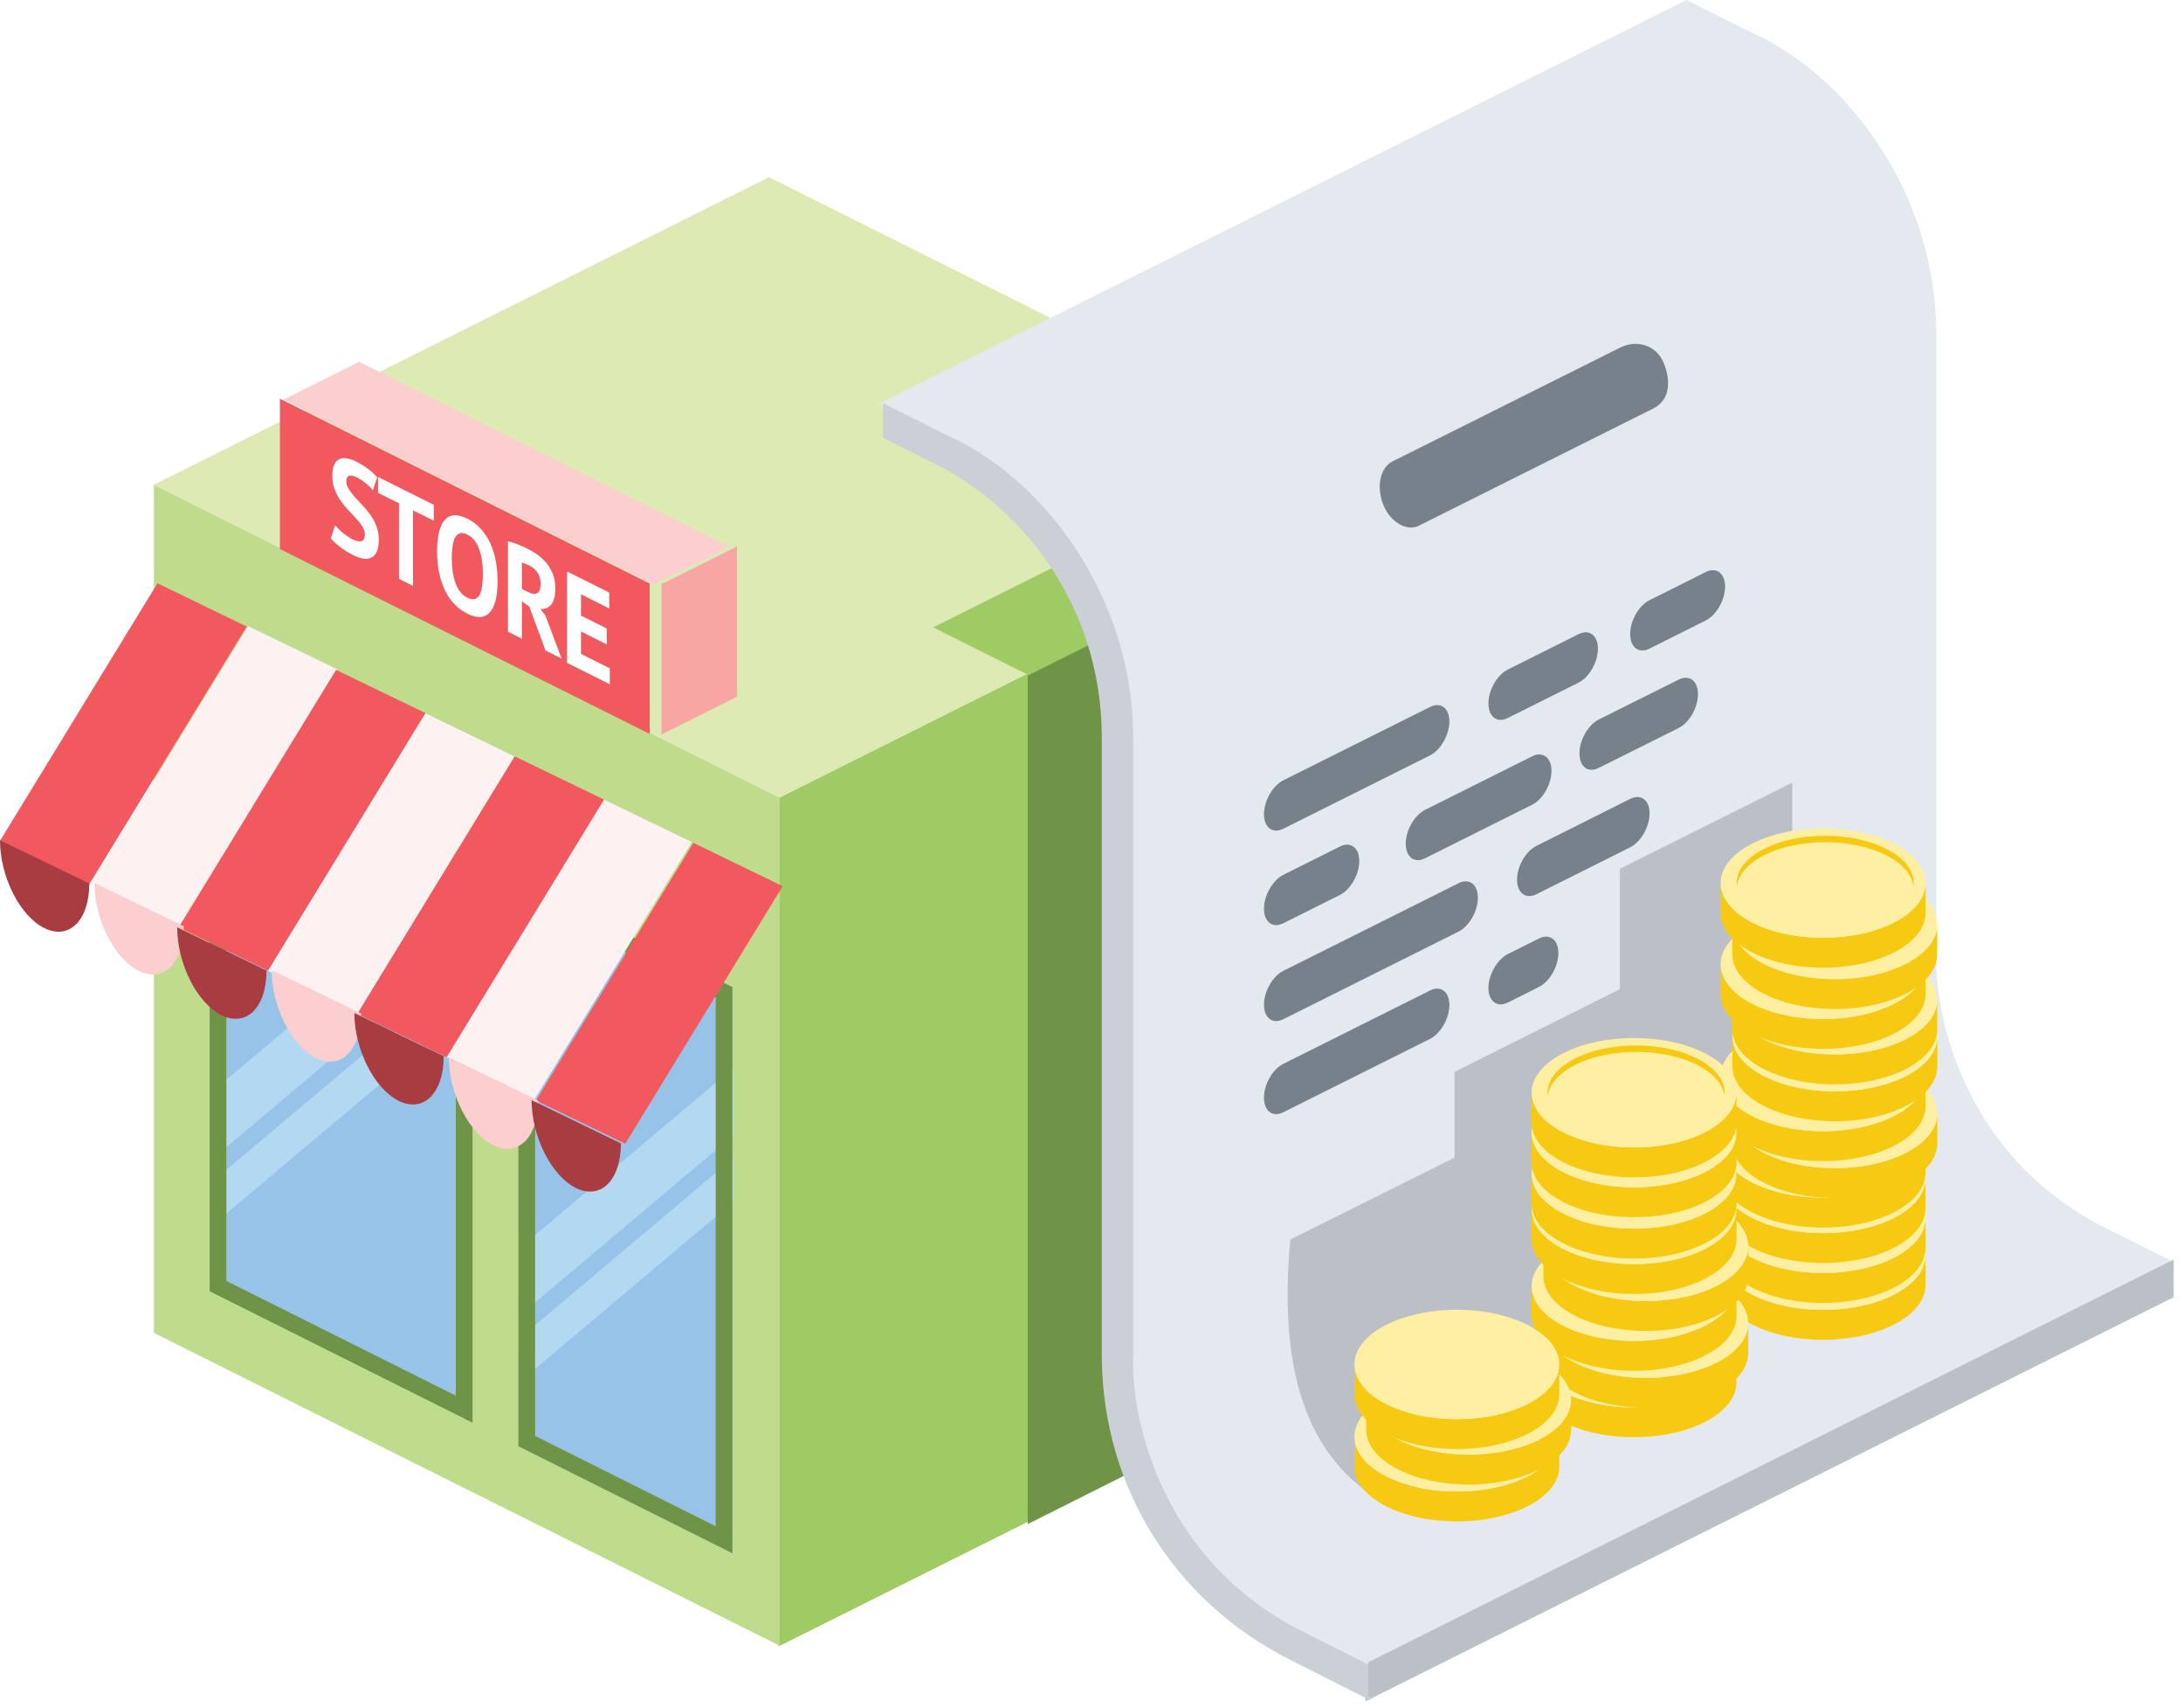 <svg id="eok6bl0qr4dp1" xmlns="http://www.w3.org/2000/svg" xmlns:xlink="http://www.w3.org/1999/xlink" viewBox="0 0 170 133" shape-rendering="geometricPrecision" text-rendering="geometricPrecision"><style><![CDATA[#eok6bl0qr4dp1{pointer-events: all}#eok6bl0qr4dp1 * {animation-play-state: paused !important}#eok6bl0qr4dp1:hover * {animation-play-state: running !important}#eok6bl0qr4dp94_to {animation: eok6bl0qr4dp94_to__to 3000ms linear 1 normal forwards}@keyframes eok6bl0qr4dp94_to__to { 0% {transform: translate(0px,-80px)} 66.667% {transform: translate(-0.92px,-0.142px)} 100% {transform: translate(-0.92px,-0.142px)} }#eok6bl0qr4dp94 {animation: eok6bl0qr4dp94_c_o 3000ms linear 1 normal forwards}@keyframes eok6bl0qr4dp94_c_o { 0% {opacity: 0} 66.667% {opacity: 1} 100% {opacity: 1} }]]></style><path id="eok6bl0qr4dp2" d="M108.551,38.177L108.551,104.252L60.624,128.214L60.624,62.139L108.551,38.177Z" clip-rule="evenodd" fill="rgb(158,203,99)" fill-rule="evenodd" stroke="none" stroke-width="1"/><path id="eok6bl0qr4dp3" d="M60.715,62.082L60.715,128.157L11.983,103.792L11.983,37.717L60.715,62.082Z" clip-rule="evenodd" fill="rgb(190,220,140)" fill-rule="evenodd" stroke="none" stroke-width="1"/><path id="eok6bl0qr4dp4" d="M36.797,66.695L36.797,110.787L16.327,100.553L16.327,56.46L36.797,66.695Z" clip-rule="evenodd" fill="rgb(151,195,232)" fill-rule="evenodd" stroke="none" stroke-width="1"/><path id="eok6bl0qr4dp5" d="M57.035,76.866L57.035,120.958L40.371,112.626L40.371,68.534L57.035,76.866Z" clip-rule="evenodd" fill="rgb(151,195,232)" fill-rule="evenodd" stroke="none" stroke-width="1"/><path id="eok6bl0qr4dp6" d="M37.028,74.755L16.559,92.002L16.559,95.412L37.028,78.157L37.028,74.755ZM37.028,67.73L16.559,84.985L16.559,90.237L37.028,72.981L37.028,67.73Z" clip-rule="evenodd" fill="rgb(179,216,242)" fill-rule="evenodd" stroke="none" stroke-width="1"/><path id="eok6bl0qr4dp7" d="M57.141,90.155L40.477,104.198L40.477,107.608L57.141,93.565L57.141,90.155ZM57.141,83.137L40.477,97.18L40.477,102.432L57.141,88.382L57.141,83.137Z" clip-rule="evenodd" fill="rgb(179,216,242)" fill-rule="evenodd" stroke="none" stroke-width="1"/><path id="eok6bl0qr4dp8" d="M36.797,66.695L36.797,110.787L16.327,100.553L16.327,56.46C23.15,59.872,29.974,63.283,36.797,66.695ZM17.628,99.749L35.496,108.683L35.496,67.499L17.628,58.565L17.628,99.749Z" clip-rule="evenodd" fill="rgb(112,148,71)" fill-rule="evenodd" stroke="none" stroke-width="1"/><path id="eok6bl0qr4dp9" d="M57.035,76.866L57.035,120.958L40.371,112.626L40.371,68.534C45.926,71.311,51.481,74.088,57.035,76.866ZM41.672,111.822L55.735,118.854L55.735,77.669L41.672,70.638L41.672,111.822Z" clip-rule="evenodd" fill="rgb(112,148,71)" fill-rule="evenodd" stroke="none" stroke-width="1"/><path id="eok6bl0qr4dp10" d="M59.885,13.799L108.617,38.164L60.69,62.127L11.959,37.761L59.885,13.799Z" clip-rule="evenodd" fill="rgb(221,234,180)" fill-rule="evenodd" stroke="none" stroke-width="1"/><path id="eok6bl0qr4dp11" d="M27.959,28.173L56.757,42.572L50.877,45.512L22.078,31.113L27.959,28.173Z" clip-rule="evenodd" fill="rgb(251,206,208)" fill-rule="evenodd" stroke="none" stroke-width="1"/><path id="eok6bl0qr4dp12" d="M26.275,52.125L19.318,48.756L7.058,68.813L14.015,72.182L26.275,52.125Z" fill="rgb(254,241,242)" stroke="none" stroke-width="1"/><path id="eok6bl0qr4dp13" d="M40.074,58.91L33.117,55.541L20.857,75.598L27.814,78.967L40.074,58.91Z" fill="rgb(254,241,242)" stroke="none" stroke-width="1"/><path id="eok6bl0qr4dp14" d="M53.872,65.579L46.916,62.21L34.656,82.267L41.612,85.636L53.872,65.579Z" fill="rgb(254,241,242)" stroke="none" stroke-width="1"/><path id="eok6bl0qr4dp15" d="M60.952,69.009L53.996,65.637L41.736,85.694L48.693,89.065L60.952,69.009ZM47.04,62.266L40.084,58.901L27.824,78.957L34.78,82.329L47.04,62.266ZM33.128,55.529L26.172,52.165L13.912,72.221L20.868,75.585L33.128,55.529ZM19.216,48.793L12.26,45.421L0,65.478L6.956,68.849L19.216,48.793Z" clip-rule="evenodd" fill="rgb(241,89,95)" fill-rule="evenodd" stroke="none" stroke-width="1"/><path id="eok6bl0qr4dp16" d="M6.956,68.833C6.944,71.668,5.39,73.213,3.478,72.287C1.559,71.357,0,68.282,0,65.43L6.956,68.799L6.956,68.833Z" clip-rule="evenodd" fill="rgb(169,60,65)" fill-rule="evenodd" stroke="none" stroke-width="1"/><path id="eok6bl0qr4dp17" d="M14.315,72.167C14.303,75.002,12.75,76.547,10.838,75.621C8.918,74.691,7.359,71.627,7.359,68.764L14.315,72.133L14.315,72.167Z" clip-rule="evenodd" fill="rgb(251,206,208)" fill-rule="evenodd" stroke="none" stroke-width="1"/><path id="eok6bl0qr4dp18" d="M20.755,75.617C20.743,78.452,19.189,79.997,17.277,79.07C15.358,78.141,13.799,75.066,13.799,72.214L20.755,75.583L20.755,75.617Z" clip-rule="evenodd" fill="rgb(169,60,65)" fill-rule="evenodd" stroke="none" stroke-width="1"/><path id="eok6bl0qr4dp19" d="M28.114,78.952C28.102,81.787,26.549,83.332,24.637,82.406C22.717,81.476,21.158,78.401,21.158,75.549L28.114,78.918L28.114,78.952Z" clip-rule="evenodd" fill="rgb(251,206,208)" fill-rule="evenodd" stroke="none" stroke-width="1"/><path id="eok6bl0qr4dp20" d="M34.554,82.286C34.541,85.121,32.988,86.666,31.076,85.74C29.157,84.81,27.598,81.735,27.598,78.883L34.554,82.252L34.554,82.286Z" clip-rule="evenodd" fill="rgb(169,60,65)" fill-rule="evenodd" stroke="none" stroke-width="1"/><path id="eok6bl0qr4dp21" d="M41.913,85.736C41.901,88.571,40.347,90.116,38.435,89.19C36.516,88.26,34.957,85.185,34.957,82.333L41.913,85.702L41.913,85.736Z" clip-rule="evenodd" fill="rgb(251,206,208)" fill-rule="evenodd" stroke="none" stroke-width="1"/><path id="eok6bl0qr4dp22" d="M48.352,89.071C48.34,91.906,46.787,93.451,44.875,92.525C42.955,91.595,41.397,88.52,41.397,85.668L48.352,89.037L48.352,89.071Z" clip-rule="evenodd" fill="rgb(169,60,65)" fill-rule="evenodd" stroke="none" stroke-width="1"/><path id="eok6bl0qr4dp23" d="M50.596,45.447L50.596,57.153L21.797,42.754L21.797,31.047L50.596,45.447Z" clip-rule="evenodd" fill="rgb(241,89,95)" fill-rule="evenodd" stroke="none" stroke-width="1"/><path id="eok6bl0qr4dp24" d="M51.516,45.488L51.516,57.194L57.396,54.254L57.396,42.546L51.516,45.488Z" clip-rule="evenodd" fill="rgb(247,166,163)" fill-rule="evenodd" stroke="none" stroke-width="1"/><path id="eok6bl0qr4dp25" d="M28.411,41.623C28.411,41.413,28.343,41.205,28.22,41.004C28.098,40.803,27.948,40.606,27.758,40.406C27.567,40.189,27.363,39.982,27.146,39.751C26.928,39.52,26.724,39.279,26.533,39.009C26.343,38.739,26.193,38.455,26.071,38.132C25.935,37.802,25.88,37.444,25.88,37.042C25.88,36.694,25.921,36.417,26.016,36.22C26.098,35.999,26.234,35.858,26.397,35.765C26.561,35.673,26.765,35.652,26.996,35.698C27.214,35.72,27.472,35.814,27.758,35.957C28.071,36.114,28.384,36.305,28.669,36.518C28.955,36.73,29.186,36.951,29.377,37.168L29.037,38.184C28.914,38.019,28.737,37.843,28.506,37.657C28.275,37.455,28.016,37.29,27.758,37.161C27.499,37.031,27.309,37.006,27.173,37.06C27.037,37.114,26.969,37.255,26.969,37.482C26.969,37.674,27.023,37.875,27.159,38.083C27.282,38.283,27.431,38.481,27.622,38.698C27.812,38.898,28.016,39.122,28.234,39.353C28.452,39.584,28.656,39.826,28.846,40.096C29.037,40.365,29.186,40.65,29.309,40.972C29.431,41.295,29.499,41.643,29.499,42.027C29.499,42.394,29.445,42.698,29.35,42.929C29.254,43.161,29.118,43.32,28.942,43.406C28.765,43.509,28.547,43.54,28.302,43.505C28.044,43.463,27.771,43.361,27.472,43.212C27.064,43.008,26.724,42.786,26.424,42.549C26.112,42.305,25.894,42.091,25.758,41.936L26.098,40.903C26.166,40.989,26.234,41.057,26.329,41.157C26.424,41.257,26.52,41.34,26.642,41.453C26.751,41.543,26.887,41.646,27.009,41.724C27.146,41.827,27.268,41.906,27.418,41.981C27.731,42.137,27.976,42.19,28.152,42.139C28.329,42.088,28.411,41.919,28.411,41.623Z" fill="rgb(255,255,255)" stroke="none" stroke-width="1"/><path id="eok6bl0qr4dp26" d="M33.778,40.55L32.158,39.741L32.158,45.621L31.07,45.077L31.07,39.197L29.438,38.38L29.438,37.142L33.778,39.312L33.778,40.55Z" fill="rgb(255,255,255)" stroke="none" stroke-width="1"/><path id="eok6bl0qr4dp27" d="M34.037,42.911C34.037,41.724,34.241,40.902,34.649,40.478C35.057,40.036,35.629,40.008,36.391,40.389C36.785,40.586,37.139,40.85,37.425,41.167C37.724,41.492,37.969,41.858,38.173,42.292C38.364,42.719,38.513,43.177,38.608,43.678C38.704,44.18,38.744,44.706,38.744,45.264C38.744,46.451,38.54,47.256,38.132,47.697C37.724,48.139,37.139,48.16,36.391,47.786C35.983,47.582,35.642,47.325,35.343,47.001C35.044,46.677,34.799,46.31,34.608,45.884C34.418,45.457,34.268,44.998,34.173,44.496C34.078,43.995,34.037,43.469,34.037,42.911ZM35.18,43.482C35.18,43.831,35.207,44.176,35.248,44.511C35.302,44.834,35.37,45.13,35.466,45.387C35.561,45.662,35.683,45.898,35.846,46.101C35.996,46.298,36.173,46.439,36.391,46.548C36.772,46.738,37.071,46.696,37.289,46.421C37.493,46.139,37.602,45.565,37.602,44.693C37.602,44.344,37.588,44.023,37.534,43.682C37.493,43.365,37.425,43.069,37.33,42.812C37.234,42.538,37.112,42.302,36.949,42.081C36.799,41.884,36.608,41.737,36.391,41.628C36.01,41.437,35.711,41.479,35.493,41.772C35.289,42.071,35.18,42.627,35.18,43.482Z" fill="rgb(255,255,255)" stroke="none" stroke-width="1"/><path id="eok6bl0qr4dp28" d="M39.557,42.146C39.679,42.172,39.815,42.223,39.951,42.256C40.101,42.314,40.237,42.364,40.373,42.415C40.523,42.472,40.659,42.54,40.781,42.584C40.917,42.652,41.04,42.713,41.148,42.768C41.407,42.897,41.665,43.061,41.91,43.236C42.169,43.435,42.386,43.648,42.59,43.89C42.795,44.149,42.944,44.433,43.067,44.739C43.189,45.062,43.244,45.42,43.244,45.822C43.244,46.398,43.135,46.814,42.931,47.079C42.713,47.336,42.427,47.455,42.074,47.418L42.468,47.929L43.733,51.284L42.482,50.658L41.217,47.234L40.645,46.825L40.645,49.74L39.557,49.195L39.557,42.146ZM41.23,44.047C41.121,43.993,41.012,43.938,40.904,43.901C40.795,43.847,40.713,43.824,40.645,43.807L40.645,45.866L41.108,46.097C41.407,46.247,41.652,46.282,41.829,46.196C42.006,46.11,42.101,45.861,42.101,45.459C42.101,45.163,42.033,44.885,41.883,44.636C41.733,44.386,41.516,44.19,41.23,44.047Z" fill="rgb(255,255,255)" stroke="none" stroke-width="1"/><path id="eok6bl0qr4dp29" d="M44.156,44.502L47.449,46.148L47.449,47.386L45.245,46.284L45.245,47.941L47.245,48.941L47.245,50.181L45.245,49.181L45.245,50.925L47.489,52.048L47.489,53.287L44.156,51.62L44.156,44.502Z" fill="rgb(255,255,255)" stroke="none" stroke-width="1"/><path id="eok6bl0qr4dp30" d="M80.19,52.615L72.674,48.857L93.575,38.407L100.717,41.978L80.19,52.615Z" clip-rule="evenodd" fill="rgb(158,203,99)" fill-rule="evenodd" stroke="none" stroke-width="1"/><path id="eok6bl0qr4dp31" d="M80.033,118.686L80.033,52.611L93.493,45.881L93.493,111.931L80.033,118.686Z" clip-rule="evenodd" fill="rgb(112,148,71)" fill-rule="evenodd" stroke="none" stroke-width="1"/><path id="eok6bl0qr4dp32" d="M169.266,98.28L163.986,95.64C152.332,89.78,150.606,77.976,150.788,74.407L150.788,25.964C150.755,15.008,143.849,5.81,136.245,2.457L131.332,0L68.413,31.443L68.462,31.492L73.31,33.916C80.914,37.27,87.819,46.484,87.853,57.44L87.853,105.866C87.687,109.436,89.397,121.256,101.051,127.116L106.33,129.756L169.266,98.28Z" fill="rgb(228,233,239)" stroke="none" stroke-width="1"/><path id="eok6bl0qr4dp33" d="M121.358,74.209C121.358,73.175,120.679,72.669,119.852,73.083L117.427,74.29C116.588,74.715,115.91,75.899,115.91,76.933C115.91,77.979,116.588,78.485,117.427,78.071L119.852,76.853C120.679,76.439,121.358,75.255,121.358,74.209ZM128.46,63.337C128.46,62.303,127.782,61.797,126.954,62.211L119.657,65.866C118.818,66.279,118.14,67.463,118.14,68.498C118.14,69.543,118.818,70.049,119.657,69.635L126.954,65.981C127.782,65.567,128.46,64.383,128.46,63.337ZM132.23,54.051C132.23,53.017,131.552,52.511,130.724,52.925L124.506,56.028C123.667,56.453,123.001,57.625,123.001,58.671C123.001,59.717,123.667,60.222,124.506,59.797L130.724,56.694C131.552,56.281,132.23,55.097,132.23,54.051Z" clip-rule="evenodd" fill="rgb(119,129,139)" fill-rule="evenodd" stroke="none" stroke-width="1"/><path id="eok6bl0qr4dp34" d="M106.331,129.784L169.266,98.316L169.266,101.024L106.331,132.491L106.331,129.784Z" fill="rgb(188,194,200)" stroke="none" stroke-width="1"/><path id="eok6bl0qr4dp35" d="M106.711,129.701L101.44,127.051C89.793,121.198,88.074,109.375,88.249,105.793L88.249,57.367C88.191,46.418,81.289,37.217,73.689,33.868L68.768,31.393L68.768,34.1L72.612,36.023C79.28,39.226,85.774,46.884,85.803,57.396L85.803,105.822C85.919,115.781,91.365,124.605,100.363,129.206L106.711,132.409L106.711,129.701Z" fill="rgb(203,208,214)" stroke="none" stroke-width="1"/><path id="eok6bl0qr4dp36" d="M112.869,56.186C112.869,55.145,112.194,54.638,111.362,55.054L99.939,60.766C99.107,61.182,98.432,62.364,98.432,63.405C98.432,64.445,99.107,64.952,99.939,64.536L111.362,58.825C112.194,58.409,112.869,57.226,112.869,56.186Z" clip-rule="evenodd" fill="rgb(119,129,139)" fill-rule="evenodd" stroke="none" stroke-width="1"/><path id="eok6bl0qr4dp37" d="M129.563,28.274C129.005,26.889,127.488,26.409,126.156,27.075L108.449,35.928C107.456,36.425,107.17,37.937,107.729,39.322C108.287,40.707,109.594,41.387,110.472,40.948L128.744,31.812C130.076,31.146,130.122,29.659,129.563,28.274Z" clip-rule="evenodd" fill="rgb(119,129,139)" fill-rule="evenodd" stroke="none" stroke-width="1"/><path id="eok6bl0qr4dp38" d="M124.437,50.517C124.437,49.477,123.762,48.97,122.929,49.386L117.418,52.142C116.585,52.558,115.91,53.74,115.91,54.781C115.91,55.821,116.585,56.328,117.418,55.912L122.929,53.157C123.762,52.74,124.437,51.558,124.437,50.517Z" clip-rule="evenodd" fill="rgb(119,129,139)" fill-rule="evenodd" stroke="none" stroke-width="1"/><path id="eok6bl0qr4dp39" d="M112.869,78.264C112.869,77.224,112.194,76.716,111.362,77.133L99.939,82.844C99.107,83.26,98.432,84.442,98.432,85.483C98.432,86.523,99.107,87.031,99.939,86.614L111.362,80.903C112.194,80.487,112.869,79.304,112.869,78.264Z" clip-rule="evenodd" fill="rgb(119,129,139)" fill-rule="evenodd" stroke="none" stroke-width="1"/><path id="eok6bl0qr4dp40" d="M134.34,45.681C134.34,44.641,133.665,44.133,132.832,44.55L128.457,46.737C127.625,47.154,126.949,48.336,126.949,49.376C126.949,50.417,127.625,50.924,128.457,50.508L132.832,48.32C133.665,47.904,134.34,46.721,134.34,45.681Z" clip-rule="evenodd" fill="rgb(119,129,139)" fill-rule="evenodd" stroke="none" stroke-width="1"/><path id="eok6bl0qr4dp41" d="M120.821,60.029C120.821,58.989,120.146,58.482,119.314,58.898L110.978,63.066C110.146,63.481,109.471,64.664,109.471,65.705C109.471,66.745,110.146,67.252,110.978,66.836L119.314,62.668C120.146,62.252,120.821,61.07,120.821,60.029Z" clip-rule="evenodd" fill="rgb(119,129,139)" fill-rule="evenodd" stroke="none" stroke-width="1"/><path id="eok6bl0qr4dp42" d="M105.853,67.053C105.853,66.013,105.178,65.506,104.345,65.922L99.94,68.125C99.107,68.541,98.432,69.724,98.432,70.764C98.432,71.805,99.107,72.312,99.94,71.895L104.345,69.693C105.178,69.276,105.853,68.094,105.853,67.053Z" clip-rule="evenodd" fill="rgb(119,129,139)" fill-rule="evenodd" stroke="none" stroke-width="1"/><path id="eok6bl0qr4dp43" d="M115.09,69.91C115.09,68.869,114.414,68.362,113.583,68.778L99.938,75.6C99.108,76.016,98.432,77.198,98.432,78.239C98.432,79.279,99.108,79.786,99.938,79.371L113.583,72.548C114.414,72.133,115.09,70.95,115.09,69.91Z" clip-rule="evenodd" fill="rgb(119,129,139)" fill-rule="evenodd" stroke="none" stroke-width="1"/><path id="eok6bl0qr4dp44" d="M146.308,93.32C145.831,92.624,144.837,92.362,144.091,92.736L134.741,97.41C133.995,97.784,133.776,98.652,134.253,99.347C134.73,100.043,135.723,100.305,136.47,99.931L145.819,95.257C146.566,94.883,146.785,94.016,146.308,93.32Z" clip-rule="evenodd" fill="rgb(86,130,167)" fill-rule="evenodd" stroke="none" stroke-width="1"/><path id="eok6bl0qr4dp45" d="M132.502,100.452C132.025,99.757,131.031,99.495,130.284,99.869L125.543,102.239C124.796,102.613,124.577,103.481,125.054,104.176C125.531,104.872,126.525,105.134,127.271,104.76L132.013,102.389C132.76,102.016,132.979,101.148,132.502,100.452Z" clip-rule="evenodd" fill="rgb(119,129,139)" fill-rule="evenodd" stroke="none" stroke-width="1"/><path id="eok6bl0qr4dp46" d="M108.359,117.326C102.094,114.119,99.475,107.426,100.481,96.53L113.269,90.146L113.269,83.473L126.146,77.029L126.146,67.657L139.572,60.945L139.572,90.325L108.359,117.326Z" clip-rule="evenodd" fill="rgb(187,192,199)" fill-rule="evenodd" stroke="none" stroke-width="1"/><path id="eok6bl0qr4dp47" d="M106.551,129.444L169.266,98.087L169.266,100.785L106.551,132.142L106.551,129.444Z" fill="rgb(187,192,199)" stroke="none" stroke-width="1"/><path id="eok6bl0qr4dp48" d="M133.991,97.746C133.991,97.619,133.991,100.074,133.991,100.074C133.991,102.426,137.567,104.333,141.968,104.333L142.022,104.333C146.399,104.318,149.947,102.416,149.947,100.074C149.947,100.074,149.947,97.619,149.947,97.746C149.947,100.096,146.371,102.005,141.968,102.005C137.567,102.005,133.991,100.096,133.991,97.746Z" clip-rule="evenodd" fill="rgb(246,202,18)" fill-rule="evenodd" stroke="none" stroke-width="1"/><path id="eok6bl0qr4dp49" d="M141.97,102.006C137.564,102.006,133.992,100.099,133.992,97.747C133.992,95.394,137.564,93.487,141.97,93.487C146.376,93.487,149.947,95.394,149.947,97.747C149.947,100.099,146.376,102.006,141.97,102.006Z" fill="rgb(254,239,163)" stroke="none" stroke-width="1"/><path id="eok6bl0qr4dp50" d="M133.986,94.872C133.986,94.744,133.986,97.199,133.986,97.199C133.986,99.551,137.562,101.458,141.963,101.458L142.017,101.458C146.394,101.443,149.942,99.541,149.942,97.199C149.942,97.199,149.942,94.744,149.942,94.872C149.942,97.222,146.366,99.131,141.963,99.131C137.562,99.131,133.986,97.222,133.986,94.872Z" clip-rule="evenodd" fill="rgb(246,202,18)" fill-rule="evenodd" stroke="none" stroke-width="1"/><path id="eok6bl0qr4dp51" d="M141.965,99.132C137.559,99.132,133.987,97.225,133.987,94.872C133.987,92.52,137.559,90.613,141.965,90.613C146.371,90.613,149.942,92.52,149.942,94.872C149.942,97.225,146.371,99.132,141.965,99.132Z" fill="rgb(254,239,163)" stroke="none" stroke-width="1"/><path id="eok6bl0qr4dp52" d="M133.991,91.767C133.991,91.639,133.991,94.094,133.991,94.094C133.991,96.446,137.567,98.353,141.968,98.353L142.022,98.353C146.399,98.338,149.947,96.436,149.947,94.094C149.947,94.094,149.947,91.639,149.947,91.767C149.947,94.117,146.371,96.026,141.968,96.026C137.567,96.026,133.991,94.117,133.991,91.767Z" clip-rule="evenodd" fill="rgb(246,202,18)" fill-rule="evenodd" stroke="none" stroke-width="1"/><path id="eok6bl0qr4dp53" d="M141.97,96.026C137.564,96.026,133.992,94.12,133.992,91.767C133.992,89.415,137.564,87.508,141.97,87.508C146.376,87.508,149.947,89.415,149.947,91.767C149.947,94.12,146.376,96.026,141.97,96.026Z" fill="rgb(254,239,163)" stroke="none" stroke-width="1"/><path id="eok6bl0qr4dp54" d="M133.991,89.008C133.991,88.88,133.991,91.335,133.991,91.335C133.991,93.687,137.567,95.594,141.968,95.594L142.022,95.594C146.399,95.579,149.947,93.677,149.947,91.335C149.947,91.335,149.947,88.88,149.947,89.008C149.947,91.357,146.371,93.267,141.968,93.267C137.567,93.267,133.991,91.357,133.991,89.008Z" clip-rule="evenodd" fill="rgb(246,202,18)" fill-rule="evenodd" stroke="none" stroke-width="1"/><path id="eok6bl0qr4dp55" d="M141.97,93.267C137.564,93.267,133.992,91.36,133.992,89.007C133.992,86.655,137.564,84.748,141.97,84.748C146.376,84.748,149.947,86.655,149.947,89.007C149.947,91.36,146.376,93.267,141.97,93.267Z" fill="rgb(254,239,163)" stroke="none" stroke-width="1"/><path id="eok6bl0qr4dp56" d="M134.911,86.708C134.911,86.58,134.911,89.035,134.911,89.035C134.911,91.387,138.487,93.294,142.888,93.294L142.942,93.294C147.319,93.279,150.867,91.377,150.867,89.035C150.867,89.035,150.867,86.58,150.867,86.708C150.867,89.058,147.291,90.967,142.888,90.967C138.487,90.967,134.911,89.058,134.911,86.708Z" clip-rule="evenodd" fill="rgb(246,202,18)" fill-rule="evenodd" stroke="none" stroke-width="1"/><path id="eok6bl0qr4dp57" d="M142.89,90.967C138.484,90.967,134.912,89.06,134.912,86.708C134.912,84.355,138.484,82.448,142.89,82.448C147.295,82.448,150.867,84.355,150.867,86.708C150.867,89.06,147.295,90.967,142.89,90.967Z" fill="rgb(254,239,163)" stroke="none" stroke-width="1"/><path id="eok6bl0qr4dp58" d="M133.991,83.833C133.991,83.705,133.991,86.16,133.991,86.16C133.991,88.512,137.567,90.419,141.968,90.419L142.022,90.419C146.399,90.404,149.947,88.502,149.947,86.16C149.947,86.16,149.947,83.705,149.947,83.833C149.947,86.183,146.371,88.092,141.968,88.092C137.567,88.092,133.991,86.183,133.991,83.833Z" clip-rule="evenodd" fill="rgb(246,202,18)" fill-rule="evenodd" stroke="none" stroke-width="1"/><path id="eok6bl0qr4dp59" d="M141.97,88.092C137.564,88.092,133.992,86.185,133.992,83.833C133.992,81.481,137.564,79.574,141.97,79.574C146.376,79.574,149.947,81.481,149.947,83.833C149.947,86.185,146.376,88.092,141.97,88.092Z" fill="rgb(254,239,163)" stroke="none" stroke-width="1"/><path id="eok6bl0qr4dp60" d="M134.911,80.728C134.911,80.601,134.911,83.056,134.911,83.056C134.911,85.408,138.487,87.314,142.888,87.314L142.942,87.314C147.319,87.299,150.867,85.398,150.867,83.056C150.867,83.056,150.867,80.601,150.867,80.728C150.867,83.078,147.291,84.987,142.888,84.987C138.487,84.987,134.911,83.078,134.911,80.728Z" clip-rule="evenodd" fill="rgb(246,202,18)" fill-rule="evenodd" stroke="none" stroke-width="1"/><path id="eok6bl0qr4dp61" d="M142.89,84.987C138.484,84.987,134.912,83.081,134.912,80.728C134.912,78.376,138.484,76.469,142.89,76.469C147.295,76.469,150.867,78.376,150.867,80.728C150.867,83.081,147.295,84.987,142.89,84.987Z" fill="rgb(254,239,163)" stroke="none" stroke-width="1"/><path id="eok6bl0qr4dp62" d="M134.906,77.854C134.906,77.726,134.906,80.181,134.906,80.181C134.906,82.533,138.482,84.44,142.883,84.44L142.937,84.44C147.314,84.425,150.862,82.523,150.862,80.181C150.862,80.181,150.862,77.726,150.862,77.854C150.862,80.204,147.286,82.113,142.883,82.113C138.482,82.113,134.906,80.204,134.906,77.854Z" clip-rule="evenodd" fill="rgb(246,202,18)" fill-rule="evenodd" stroke="none" stroke-width="1"/><path id="eok6bl0qr4dp63" d="M142.885,82.113C138.479,82.113,134.907,80.206,134.907,77.854C134.907,75.501,138.479,73.594,142.885,73.594C147.291,73.594,150.862,75.501,150.862,77.854C150.862,80.206,147.291,82.113,142.885,82.113Z" fill="rgb(254,239,163)" stroke="none" stroke-width="1"/><path id="eok6bl0qr4dp64" d="M133.991,75.094C133.991,74.966,133.991,77.421,133.991,77.421C133.991,79.773,137.567,81.68,141.968,81.68L142.022,81.68C146.399,81.665,149.947,79.763,149.947,77.421C149.947,77.421,149.947,74.966,149.947,75.094C149.947,77.443,146.371,79.353,141.968,79.353C137.567,79.353,133.991,77.443,133.991,75.094Z" clip-rule="evenodd" fill="rgb(246,202,18)" fill-rule="evenodd" stroke="none" stroke-width="1"/><path id="eok6bl0qr4dp65" d="M141.97,79.353C137.564,79.353,133.992,77.446,133.992,75.093C133.992,72.741,137.564,70.834,141.97,70.834C146.376,70.834,149.947,72.741,149.947,75.093C149.947,77.446,146.376,79.353,141.97,79.353Z" fill="rgb(254,239,163)" stroke="none" stroke-width="1"/><path id="eok6bl0qr4dp66" d="M134.906,71.989C134.906,71.862,134.906,74.316,134.906,74.316C134.906,76.668,138.482,78.575,142.883,78.575L142.937,78.575C147.314,78.56,150.862,76.659,150.862,74.316C150.862,74.316,150.862,71.862,150.862,71.989C150.862,74.339,147.286,76.248,142.883,76.248C138.482,76.248,134.906,74.339,134.906,71.989Z" clip-rule="evenodd" fill="rgb(246,202,18)" fill-rule="evenodd" stroke="none" stroke-width="1"/><path id="eok6bl0qr4dp67" d="M142.885,76.248C138.479,76.248,134.907,74.341,134.907,71.989C134.907,69.636,138.479,67.73,142.885,67.73C147.291,67.73,150.862,69.636,150.862,71.989C150.862,74.341,147.291,76.248,142.885,76.248Z" fill="rgb(254,239,163)" stroke="none" stroke-width="1"/><path id="eok6bl0qr4dp68" d="M133.991,68.769C133.991,68.642,133.991,71.097,133.991,71.097C133.991,73.449,137.567,75.356,141.968,75.356L142.022,75.356C146.399,75.341,149.947,73.439,149.947,71.097C149.947,71.097,149.947,68.642,149.947,68.769C149.947,71.119,146.371,73.028,141.968,73.028C137.567,73.028,133.991,71.119,133.991,68.769Z" clip-rule="evenodd" fill="rgb(246,202,18)" fill-rule="evenodd" stroke="none" stroke-width="1"/><path id="eok6bl0qr4dp69" d="M141.97,73.028C137.564,73.028,133.992,71.121,133.992,68.769C133.992,66.417,137.564,64.51,141.97,64.51C146.376,64.51,149.947,66.417,149.947,68.769C149.947,71.121,146.376,73.028,141.97,73.028Z" fill="rgb(254,239,163)" stroke="none" stroke-width="1"/><path id="eok6bl0qr4dp70" d="M149.013,69.018C149.023,68.933,149.027,68.847,149.027,68.767C149.027,66.733,145.937,65.085,142.131,65.085C138.325,65.085,135.235,66.733,135.235,68.767C135.235,68.847,135.244,68.933,135.254,69.018C135.494,67.099,138.485,65.587,142.131,65.587C145.781,65.587,148.769,67.099,149.013,69.018Z" clip-rule="evenodd" fill="rgb(246,202,18)" fill-rule="evenodd" stroke="none" stroke-width="1"/><path id="eok6bl0qr4dp71" d="M119.267,105.336C119.267,105.209,119.267,107.663,119.267,107.663C119.267,110.016,122.843,111.922,127.244,111.922L127.298,111.922C131.676,111.907,135.224,110.006,135.224,107.663C135.224,107.663,135.224,105.209,135.224,105.336C135.224,107.686,131.648,109.595,127.244,109.595C122.843,109.595,119.267,107.686,119.267,105.336Z" clip-rule="evenodd" fill="rgb(246,202,18)" fill-rule="evenodd" stroke="none" stroke-width="1"/><path id="eok6bl0qr4dp72" d="M127.246,109.595C122.84,109.595,119.268,107.688,119.268,105.336C119.268,102.984,122.84,101.077,127.246,101.077C131.652,101.077,135.224,102.984,135.224,105.336C135.224,107.688,131.652,109.595,127.246,109.595Z" fill="rgb(254,239,163)" stroke="none" stroke-width="1"/><path id="eok6bl0qr4dp73" d="M120.187,103.036C120.187,102.908,120.187,105.363,120.187,105.363C120.187,107.715,123.763,109.622,128.164,109.622L128.218,109.622C132.596,109.607,136.144,107.705,136.144,105.363C136.144,105.363,136.144,102.908,136.144,103.036C136.144,105.386,132.568,107.295,128.164,107.295C123.763,107.295,120.187,105.386,120.187,103.036Z" clip-rule="evenodd" fill="rgb(246,202,18)" fill-rule="evenodd" stroke="none" stroke-width="1"/><path id="eok6bl0qr4dp74" d="M128.166,107.296C123.76,107.296,120.188,105.389,120.188,103.036C120.188,100.684,123.76,98.777,128.166,98.777C132.572,98.777,136.144,100.684,136.144,103.036C136.144,105.389,132.572,107.296,128.166,107.296Z" fill="rgb(254,239,163)" stroke="none" stroke-width="1"/><path id="eok6bl0qr4dp75" d="M119.272,100.162C119.272,100.034,119.272,102.489,119.272,102.489C119.272,104.841,122.848,106.748,127.249,106.748L127.303,106.748C131.681,106.733,135.229,104.831,135.229,102.489C135.229,102.489,135.229,100.034,135.229,100.162C135.229,102.511,131.652,104.42,127.249,104.42C122.848,104.42,119.272,102.511,119.272,100.162Z" clip-rule="evenodd" fill="rgb(246,202,18)" fill-rule="evenodd" stroke="none" stroke-width="1"/><path id="eok6bl0qr4dp76" d="M127.251,104.421C122.845,104.421,119.273,102.514,119.273,100.161C119.273,97.809,122.845,95.902,127.251,95.902C131.657,95.902,135.229,97.809,135.229,100.161C135.229,102.514,131.657,104.421,127.251,104.421Z" fill="rgb(254,239,163)" stroke="none" stroke-width="1"/><path id="eok6bl0qr4dp77" d="M120.192,97.057C120.192,96.929,120.192,99.384,120.192,99.384C120.192,101.736,123.768,103.643,128.169,103.643L128.223,103.643C132.601,103.628,136.148,101.726,136.148,99.384C136.148,99.384,136.148,96.929,136.148,97.057C136.148,99.407,132.572,101.316,128.169,101.316C123.768,101.316,120.192,99.407,120.192,97.057Z" clip-rule="evenodd" fill="rgb(246,202,18)" fill-rule="evenodd" stroke="none" stroke-width="1"/><path id="eok6bl0qr4dp78" d="M128.171,101.316C123.765,101.316,120.193,99.409,120.193,97.057C120.193,94.704,123.765,92.797,128.171,92.797C132.577,92.797,136.148,94.704,136.148,97.057C136.148,99.409,132.577,101.316,128.171,101.316Z" fill="rgb(254,239,163)" stroke="none" stroke-width="1"/><path id="eok6bl0qr4dp79" d="M119.272,94.182C119.272,94.054,119.272,96.509,119.272,96.509C119.272,98.861,122.848,100.768,127.249,100.768L127.303,100.768C131.681,100.753,135.229,98.851,135.229,96.509C135.229,96.509,135.229,94.054,135.229,94.182C135.229,96.532,131.652,98.441,127.249,98.441C122.848,98.441,119.272,96.532,119.272,94.182Z" clip-rule="evenodd" fill="rgb(246,202,18)" fill-rule="evenodd" stroke="none" stroke-width="1"/><path id="eok6bl0qr4dp80" d="M127.251,98.442C122.845,98.442,119.273,96.535,119.273,94.182C119.273,91.83,122.845,89.923,127.251,89.923C131.657,89.923,135.229,91.83,135.229,94.182C135.229,96.535,131.657,98.442,127.251,98.442Z" fill="rgb(254,239,163)" stroke="none" stroke-width="1"/><path id="eok6bl0qr4dp81" d="M119.272,91.422C119.272,91.295,119.272,93.749,119.272,93.749C119.272,96.102,122.848,98.008,127.249,98.008L127.303,98.008C131.681,97.993,135.229,96.092,135.229,93.749C135.229,93.749,135.229,91.295,135.229,91.422C135.229,93.772,131.652,95.681,127.249,95.681C122.848,95.681,119.272,93.772,119.272,91.422Z" clip-rule="evenodd" fill="rgb(246,202,18)" fill-rule="evenodd" stroke="none" stroke-width="1"/><path id="eok6bl0qr4dp82" d="M127.251,95.681C122.845,95.681,119.273,93.774,119.273,91.422C119.273,89.07,122.845,87.163,127.251,87.163C131.657,87.163,135.229,89.07,135.229,91.422C135.229,93.774,131.657,95.681,127.251,95.681Z" fill="rgb(254,239,163)" stroke="none" stroke-width="1"/><path id="eok6bl0qr4dp83" d="M119.272,88.203C119.272,88.075,119.272,90.53,119.272,90.53C119.272,92.882,122.848,94.789,127.249,94.789L127.303,94.789C131.681,94.774,135.229,92.872,135.229,90.53C135.229,90.53,135.229,88.075,135.229,88.203C135.229,90.553,131.652,92.462,127.249,92.462C122.848,92.462,119.272,90.553,119.272,88.203Z" clip-rule="evenodd" fill="rgb(246,202,18)" fill-rule="evenodd" stroke="none" stroke-width="1"/><path id="eok6bl0qr4dp84" d="M127.251,92.462C122.845,92.462,119.273,90.555,119.273,88.203C119.273,85.85,122.845,83.943,127.251,83.943C131.657,83.943,135.229,85.85,135.229,88.203C135.229,90.555,131.657,92.462,127.251,92.462Z" fill="rgb(254,239,163)" stroke="none" stroke-width="1"/><path id="eok6bl0qr4dp85" d="M119.272,85.098C119.272,84.971,119.272,87.425,119.272,87.425C119.272,89.777,122.848,91.684,127.249,91.684L127.303,91.684C131.681,91.669,135.229,89.767,135.229,87.425C135.229,87.425,135.229,84.971,135.229,85.098C135.229,87.448,131.652,89.357,127.249,89.357C122.848,89.357,119.272,87.448,119.272,85.098Z" clip-rule="evenodd" fill="rgb(246,202,18)" fill-rule="evenodd" stroke="none" stroke-width="1"/><path id="eok6bl0qr4dp86" d="M127.251,89.357C122.845,89.357,119.273,87.45,119.273,85.098C119.273,82.745,122.845,80.838,127.251,80.838C131.657,80.838,135.229,82.745,135.229,85.098C135.229,87.45,131.657,89.357,127.251,89.357Z" fill="rgb(254,239,163)" stroke="none" stroke-width="1"/><path id="eok6bl0qr4dp87" d="M134.29,85.347C134.299,85.261,134.304,85.176,134.304,85.096C134.304,83.061,131.213,81.414,127.407,81.414C123.602,81.414,120.511,83.061,120.511,85.096C120.511,85.176,120.521,85.261,120.53,85.347C120.77,83.428,123.762,81.916,127.407,81.916C131.058,81.916,134.045,83.428,134.29,85.347Z" clip-rule="evenodd" fill="rgb(246,202,18)" fill-rule="evenodd" stroke="none" stroke-width="1"/><path id="eok6bl0qr4dp88" d="M105.473,111.891C105.473,111.763,105.473,114.218,105.473,114.218C105.473,116.57,109.05,118.477,113.45,118.477L113.504,118.477C117.882,118.462,121.43,116.56,121.43,114.218C121.43,114.218,121.43,111.763,121.43,111.891C121.43,114.24,117.854,116.149,113.45,116.149C109.05,116.149,105.473,114.24,105.473,111.891Z" clip-rule="evenodd" fill="rgb(246,202,18)" fill-rule="evenodd" stroke="none" stroke-width="1"/><path id="eok6bl0qr4dp89" d="M113.452,116.15C109.046,116.15,105.475,114.243,105.475,111.89C105.475,109.538,109.046,107.631,113.452,107.631C117.858,107.631,121.43,109.538,121.43,111.89C121.43,114.243,117.858,116.15,113.452,116.15Z" fill="rgb(254,239,163)" stroke="none" stroke-width="1"/><path id="eok6bl0qr4dp90" d="M106.393,109.017C106.393,108.889,106.393,111.344,106.393,111.344C106.393,113.696,109.969,115.603,114.37,115.603L114.424,115.603C118.802,115.588,122.35,113.686,122.35,111.344C122.35,111.344,122.35,108.889,122.35,109.017C122.35,111.366,118.774,113.275,114.37,113.275C109.969,113.275,106.393,111.366,106.393,109.017Z" clip-rule="evenodd" fill="rgb(246,202,18)" fill-rule="evenodd" stroke="none" stroke-width="1"/><path id="eok6bl0qr4dp91" d="M114.372,113.275C109.966,113.275,106.394,111.368,106.394,109.016C106.394,106.663,109.966,104.756,114.372,104.756C118.778,104.756,122.35,106.663,122.35,109.016C122.35,111.368,118.778,113.275,114.372,113.275Z" fill="rgb(254,239,163)" stroke="none" stroke-width="1"/><path id="eok6bl0qr4dp92" d="M105.473,106.256C105.473,106.128,105.473,108.583,105.473,108.583C105.473,110.935,109.05,112.842,113.45,112.842L113.504,112.842C117.882,112.827,121.43,110.925,121.43,108.583C121.43,108.583,121.43,106.128,121.43,106.256C121.43,108.605,117.854,110.515,113.45,110.515C109.05,110.515,105.473,108.605,105.473,106.256Z" clip-rule="evenodd" fill="rgb(246,202,18)" fill-rule="evenodd" stroke="none" stroke-width="1"/><path id="eok6bl0qr4dp93" d="M113.452,110.515C109.046,110.515,105.475,108.608,105.475,106.256C105.475,103.904,109.046,101.997,113.452,101.997C117.858,101.997,121.43,103.904,121.43,106.256C121.43,108.608,117.858,110.515,113.452,110.515Z" fill="rgb(254,239,163)" stroke="none" stroke-width="1"/><g id="eok6bl0qr4dp94_to" transform="translate(0,-80)"><g id="eok6bl0qr4dp94" transform="translate(0,0)" opacity="0"><path id="eok6bl0qr4dp95" d="M113.452,104.191C109.046,104.191,105.475,102.284,105.475,99.931C105.475,97.579,109.046,95.672,113.452,95.672C117.858,95.672,121.43,97.579,121.43,99.931C121.43,102.284,117.858,104.191,113.452,104.191Z" fill="rgb(254,239,163)" stroke="none" stroke-width="1"/><path id="eok6bl0qr4dp96" d="M106.393,103.151C106.393,103.024,106.393,105.478,106.393,105.478C106.393,107.831,109.969,109.737,114.37,109.737L114.424,109.737C118.802,109.722,122.35,107.821,122.35,105.478C122.35,105.478,122.35,103.024,122.35,103.151C122.35,105.501,118.774,107.41,114.37,107.41C109.969,107.41,106.393,105.501,106.393,103.151Z" clip-rule="evenodd" fill="rgb(246,202,18)" fill-rule="evenodd" stroke="none" stroke-width="1"/><path id="eok6bl0qr4dp97" d="M105.473,99.932C105.473,99.804,105.473,102.259,105.473,102.259C105.473,104.611,109.05,106.518,113.45,106.518L113.504,106.518C117.882,106.503,121.43,104.601,121.43,102.259C121.43,102.259,121.43,99.804,121.43,99.932C121.43,102.281,117.854,104.19,113.45,104.19C109.05,104.19,105.473,102.281,105.473,99.932Z" clip-rule="evenodd" fill="rgb(246,202,18)" fill-rule="evenodd" stroke="none" stroke-width="1"/><path id="eok6bl0qr4dp98" d="M114.372,107.41C109.966,107.41,106.394,105.503,106.394,103.151C106.394,100.799,109.966,98.892,114.372,98.892C118.778,98.892,122.35,100.799,122.35,103.151C122.35,105.503,118.778,107.41,114.372,107.41Z" fill="rgb(254,239,163)" stroke="none" stroke-width="1"/><path id="eok6bl0qr4dp99" d="M120.496,100.18C120.505,100.095,120.51,100.009,120.51,99.929C120.51,97.895,117.419,96.247,113.613,96.247C109.808,96.247,106.717,97.895,106.717,99.929C106.717,100.009,106.727,100.095,106.736,100.18C106.976,98.261,109.968,96.749,113.613,96.749C117.264,96.749,120.251,98.261,120.496,100.18Z" transform="matrix(1 0 0 1 0 -1)" clip-rule="evenodd" fill="rgb(246,202,18)" fill-rule="evenodd" stroke="none" stroke-width="1"/></g></g></svg>